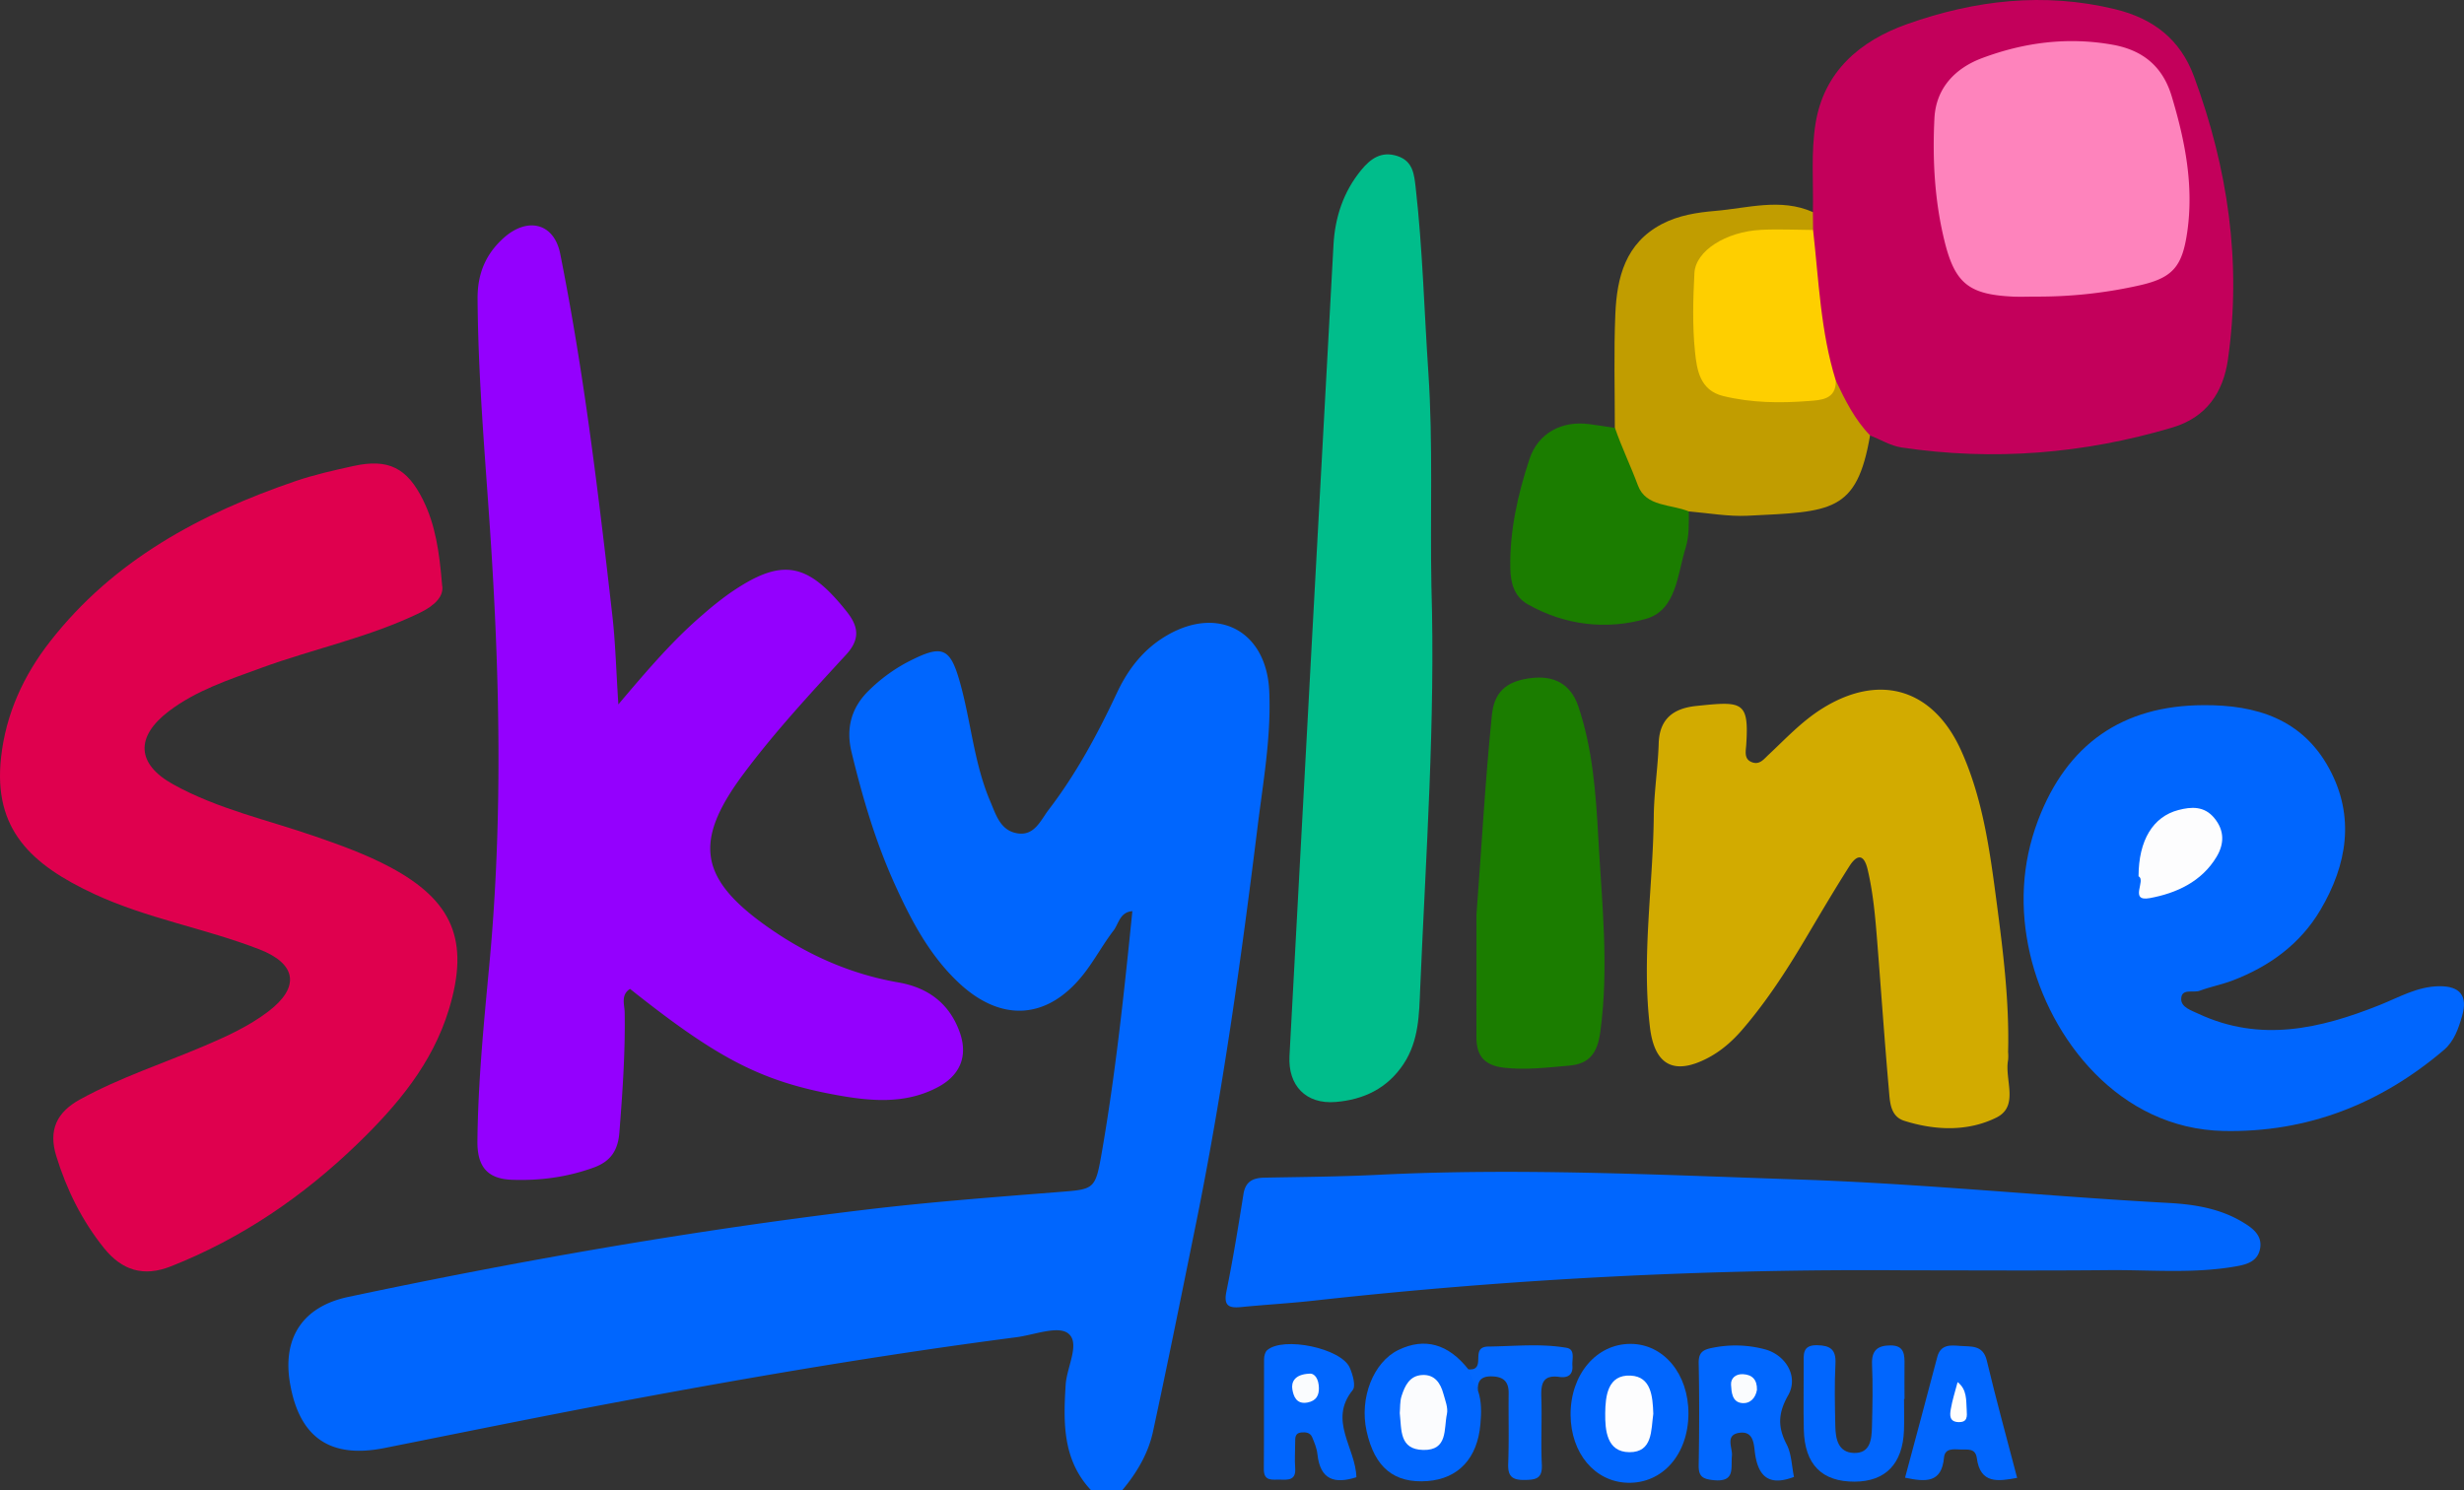 <svg xmlns="http://www.w3.org/2000/svg" viewBox="0 0 1771.49 1071.47"><rect x="0" y="0" width="1771.49" height="1071.47" fill="#333333" stroke="none"/><defs><style>.cls-1{fill:#0066fe;}.cls-2{fill:#9400fe;}.cls-3{fill:#df004e;}.cls-4{fill:#c3005b;}.cls-5{fill:#d2ab00;}.cls-6{fill:#00bd8b;}.cls-7{fill:#1b7d00;}.cls-8{fill:#c19d00;}.cls-9{fill:#0166fe;}.cls-10{fill:#0167fe;}.cls-11{fill:#0368fe;}.cls-12{fill:#fe83bc;}.cls-13{fill:#fecf00;}.cls-14{fill:#fdfdfe;}.cls-15{fill:#fafcfe;}.cls-16{fill:#fbfcfe;}.cls-17{fill:#fefefe;}</style></defs><g id="Layer_2" data-name="Layer 2"><g id="Layer_1-2" data-name="Layer 1"><path class="cls-1" d="M784.34,1071.47c-20.47-21.8-19.87-48.75-18.18-75.77.79-12.72,10.55-29.65,2-36.74-7.31-6.07-24.64.94-37.55,2.61-94.89,12.33-189.16,28.35-283.17,45.94-57.1,10.69-114,22.33-171,33.7-38.88,7.77-61.16-7.34-67.91-46.4-5.73-33.11,9.41-55.38,41.9-62.26,123.05-26.06,246.85-47.73,371.74-62.71,46-5.51,92.22-9,138.4-12.66,27.05-2.13,26.88-1.46,32-31,9.71-56.53,15.71-113.51,21.54-171-9,.68-9.78,9-13.51,13.9C793,679,787.06,690.17,779.4,700c-25.73,33.13-59.24,35.65-90.1,6.68-20.93-19.66-34.1-44.6-45.79-70.38-14-30.76-23.46-63-31.34-95.68-4.11-17-.11-32.11,12.89-44.5a118.35,118.35,0,0,1,27.16-19.92c25.78-13.35,31.09-11.05,38.63,17,7.41,27.58,9.74,56.45,21.09,83,4.16,9.75,7.27,21,19.44,23,12.39,2.08,16.8-9.43,22.56-16.94,19.86-25.91,35.24-54.54,49.06-84,8.13-17.33,19.35-31.82,36.35-41.59,37.11-21.33,71.3-2.42,73.18,40.33,1.44,32.74-4.34,64.89-8.33,97-11.91,96.16-25.28,192.14-44.61,287.17-10.06,49.45-20,98.94-30.64,148.25-3.4,15.69-11.6,29.57-22,42Z"/><path class="cls-2" d="M444.57,506.5c21.92-25.95,39.87-46.73,60.8-64.61a242.71,242.71,0,0,1,19-15.14c37.44-25.92,55.83-22.86,84.36,13,8.71,10.94,9.71,20-.52,31.1-25.41,27.66-51,55.21-73.53,85.42-36.56,48.95-32.24,75.83,18.49,111.17,28.19,19.64,58.84,33.11,92.8,39,21.4,3.72,36.82,15.28,44.11,36.06,5.93,16.92.22,30.65-15.63,39.13-23.62,12.65-48.86,10.19-73.5,5.68-54.5-10-85.71-26.75-148-76.24-6.82,4.38-3.93,11.33-3.84,17,.47,28.85-1.55,57.54-3.81,86.26-1,12.75-6.14,20.75-18.46,25.21-19.15,6.94-38.7,9.53-58.91,8.78-18.07-.68-24.85-10.06-24.68-27.74.41-42.68,4.63-85.11,8.6-127.48,9.85-105.16,7.41-210.15.24-315.29-3.71-54.33-8.41-108.63-8.73-163.17-.1-17.53,5.63-31.68,18.54-43.36,17.17-15.54,36.41-11.11,40.87,11.24,7.68,38.51,14.07,77.33,19.59,116.22,6.74,47.54,12.36,95.25,17.79,143C442.45,461.42,442.94,481.34,444.57,506.5Z"/><path class="cls-3" d="M317.85,420.73c1.53,7.66-4.89,14.48-15.73,19.76-36.7,17.88-76.75,26-114.79,39.95-23,8.43-46.3,16-66,31-24.11,18.36-23.25,37.93,3.19,52.58,32,17.74,67.86,25.53,102.14,37.41,18.29,6.33,36.47,12.88,53.62,22,45.33,24.16,57.49,53,42.47,102.37-11.85,39-37.17,69.07-65.73,96.68-39.08,37.78-83.29,68-134.12,88.09-19.69,7.8-35.18,3-48.21-13.22-15.89-19.83-26.84-42-34.27-66.19-5.72-18.64.41-31.41,17.06-40.58C86,774.9,117,764.79,146.89,752.07c16.13-6.87,32.06-14.14,46-24.75,22.92-17.43,20.47-34.25-6.4-44.68-38.95-15.11-80.69-22.09-118.73-39.79C22.41,621.74-5,596.42.76,544.59c3.45-31.21,16.1-58.8,35.28-83.37,45.63-58.47,107.89-91.87,176.49-115.3,13.48-4.61,27.52-7.73,41.46-10.81,25.22-5.57,38.74,1.26,50.21,24.5C312.94,377.31,315.85,396.33,317.85,420.73Z"/><path class="cls-4" d="M1303.38,152.5c.46-21.25-1.46-42.88,1.9-63.66,6-37.33,31.84-59.47,65.91-71.54,48.58-17.19,98.2-23.09,149.34-10.71,27.7,6.7,47,21.76,56.83,48.34,24.3,65.86,34.38,133.58,24.43,203.49-3.39,23.86-15.6,41.79-40,49C1498,326.38,1433,331.59,1367.11,321.76c-7.79-1.17-15.08-5.68-22.59-8.65-19-7.87-22.63-26.5-29.88-42.63-12.42-34.22-13.18-70.12-15.43-105.81C1299.32,160.17,1300.07,155.89,1303.38,152.5Z"/><path class="cls-1" d="M1584.29,507.06c37.88-.29,71,10.05,90.24,45.5,18.83,34.69,12.9,69.32-6.3,101.8-14.5,24.53-36.83,40.71-63.42,50.78-7.6,2.87-15.71,4.4-23.32,7.26-4.68,1.75-13.44-2.11-13.31,6.23.09,5.67,7.22,7.91,12.36,10.31,44.59,20.84,87.69,10.78,130.43-6.3,13.87-5.55,27-13.29,42.59-13.49,15-.19,20.82,6.8,16.57,21.38-2.62,9-5.65,18.13-13.13,24.5-45.62,38.77-98.15,59.45-158.35,58.2-75.26-1.56-125.19-66.5-139.19-127.35-7.44-32.33-6.09-64.55,5.78-96C1486,535.08,1526,507.21,1584.29,507.06Z"/><path class="cls-5" d="M1443.72,756.6a30.23,30.23,0,0,1,0,5.63c-2.7,14,8.18,33.15-8.42,41.37-20.56,10.19-44,9.33-66.19,2.34-10.17-3.2-10.34-13.65-11.08-22.1-3.14-35.55-5.58-71.16-8.4-106.73-1.38-17.44-2.86-34.86-6.92-52-2.72-11.49-7.76-10.56-13-2.41-11.1,17.41-21.54,35.24-32.09,53-13.46,22.64-27.76,44.67-45,64.68-7,8.14-15,15.19-24.51,20.23-24.53,12.94-38.57,5.35-41.86-21.83-6.13-50.76,2.2-101.23,2.73-151.86.19-17.47,3-34.9,3.54-52.38.55-17.93,10.92-25.21,26.85-26.89,33.44-3.53,38.14-3.56,36.08,28-.3,4.59-1.92,10.66,4.8,12.66,5.08,1.51,8-2.58,11.16-5.51,12.34-11.55,23.88-24,38.35-33.11,41.26-26,80-14.71,100.2,30,15.57,34.44,20.59,71.73,25.45,108.57C1440.14,684.1,1444.65,720.2,1443.72,756.6Z"/><path class="cls-6" d="M1029.12,421.72c2.91,96.54-4,192.82-8.08,289.15-.77,18.26-.85,37.35-11.88,54.09-11.79,17.88-29,25.8-48.94,27.43-21.4,1.75-34.29-11.9-33.15-33.07Q942.76,467.65,958.72,176c1.08-19.76,7.13-38.16,19.92-53.71,6.63-8.07,14.39-13.92,26.09-10.07,11.34,3.73,12,13.59,13.06,22.56,5,44.17,6.14,88.62,9.12,132.93C1030.36,319.06,1028.11,370.39,1029.12,421.72Z"/><path class="cls-1" d="M1370.53,913.44a3599.15,3599.15,0,0,0-426.06,21.81c-17.38,1.93-34.88,2.9-52.29,4.62-8.8.87-12.53-1-10.46-11.18,4.71-23.19,8.53-46.58,12.25-70,1.46-9.24,6.88-11.74,15.21-11.89,26.94-.5,53.9-.69,80.8-2,101.6-5.12,203,0,304.55,3.38,88.29,3,176.17,12,264.32,16.79,18.76,1,37.5,4,53.94,14.07,6.8,4.15,14.09,9.37,12,19.27-1.91,9-9.92,11-17.24,12.28-30.51,5.41-61.36,2.43-92,2.72C1467.18,913.77,1418.86,913.44,1370.53,913.44Z"/><path class="cls-7" d="M1061.49,657.72c3.69-48.05,6.22-96.07,11.16-144,1.93-18.62,13.27-24.4,28.56-26.19,16-1.87,28.08,4.21,33.55,20.45,10.26,30.41,12.58,62.38,14.29,93.77,2.54,46.6,7.88,93.3,1.48,140.27-2.11,15.51-8,23-22.42,24.23-15.54,1.32-31,3.32-46.81,1.5-14.06-1.62-19.88-8.53-19.84-22C1061.55,716.44,1061.49,687.08,1061.49,657.72Z"/><path class="cls-8" d="M1303.38,152.5l.14,12.86c-7.45,6.42-16.56,4.61-25.12,4.68-13.33.1-26.13,2.2-38.16,8-9.58,4.65-16.37,11.83-16.84,22.93-.75,17.43-1.36,34.9.69,52.3,1.91,16.17,9.93,26.6,27,28.32,23.49,2.36,47.27,7.16,68.72-8,6.73,14.1,13.59,28.11,24.68,39.48-9.57,55.57-27.72,54.82-88.09,57.78-13.56.67-28.15-1.9-42.25-3.13-19.51,3.91-36.79-3.21-42-20.19-4-13.14-15.83-24.33-11.16-39.86,0-27.32-.8-54.67.36-81.94,1.12-26.26,7.21-50.87,33.52-64.66,12-6.27,25.13-8.28,38.09-9.4C1256.43,149.72,1280.08,142.2,1303.38,152.5Z"/><path class="cls-7" d="M1161.08,307.72c4.84,14,11.33,27.38,16.5,41.31,5.8,15.61,23.84,13.33,36.61,18.74-.07,8.71.38,17.41-2.27,26-6,19.29-6.6,44.91-28.48,51.19-28.3,8.12-58.34,4.78-85.17-10.49-9.62-5.47-12.23-15.3-12.43-25.69-.52-27.08,5.35-53.22,13.75-78.63,6.23-18.85,23.27-27.8,43-25.18C1148.75,305.76,1154.91,306.78,1161.08,307.72Z"/><path class="cls-9" d="M1213.9,1016.52c-.13,29.31-18.68,50.38-43.73,49.67-23.57-.68-40.81-21.2-41-48.79-.16-29.06,18.51-51.14,43.17-51.07C1196.13,966.39,1214,988,1213.9,1016.52Z"/><path class="cls-10" d="M1289.79,1062c-17.66,6.68-25.72.16-28.08-17.35-.78-5.76-.77-15.7-10.91-14.41-10.88,1.38-5.1,10.82-5.63,16.45-.86,9.13,2.58,19.26-13.35,17.62-8-.83-10.7-2.84-10.55-10.91.42-24.33.5-48.68,0-73-.19-8.23,3.27-10,10.44-11.35a82.24,82.24,0,0,1,37,1.14c15.15,4,24.56,19.61,16.88,33.12-7.27,12.78-7.61,22.76-1.07,35.29C1288.05,1045.47,1288.14,1054.18,1289.79,1062Z"/><path class="cls-9" d="M1062.58,999.9c2.72,7.88,2.46,16,1.76,24.12-2.1,24.59-15.85,39.25-38,40.94-24,1.82-38.07-9.67-43.85-36-5.24-23.79,4.9-49.56,22.94-58.28,18.83-9.1,35.8-4.39,50.25,13.95C1062.27,987.83,1060.33,994.81,1062.58,999.9Z"/><path class="cls-9" d="M975.18,1062.22c-15.52,4.93-26,2.06-28-16.49-.44-4.22-2.15-8.4-3.83-12.36-1.41-3.35-4.78-3.69-8-3.33-4.24.48-4.18,3.72-4.18,6.89,0,6.27-.48,12.56,0,18.78.65,8.88-5.16,8.38-10.95,8.22-5.4-.15-11.66,1.56-11.59-7.61.22-26.31,0-52.62.17-78.92,0-2.22.69-5.19,2.2-6.52,11.51-10.12,53.27-1.48,59.42,12.59,2.14,4.91,4.49,13.11,2.1,16.07C954.83,1021.45,974.66,1041.05,975.18,1062.22Z"/><path class="cls-9" d="M1368.91,1006c0,7.5.23,15-.05,22.51-.89,24-13.18,36.75-35.34,36.88-23.64.15-36.07-12.3-36.67-37.35-.38-15.65,0-31.3-.1-47,0-7-1.14-14,9.75-13.75,9.25.2,13.61,3,13.1,13.18-.76,15-.43,30-.1,45.06.19,9.08,2,18.8,13.21,19.22,12.06.46,12.9-9.83,13.13-18.73.39-15,.7-30.07.06-45.07-.42-10,4.1-13.48,13.21-13.52,10.18-.06,10.24,6.85,10.13,14.12-.11,8.13,0,16.27,0,24.41Z"/><path class="cls-9" d="M1450.21,1062.67c-13.65,2.53-26.53,4.58-29-14.32-1-7.3-6.93-5.86-11.68-6.07-5-.22-11.27-1.08-11.89,5.79-1.67,18.46-13.18,17.59-28,14.48,7.83-29.29,15.61-58,23.14-86.75,2.46-9.39,9.78-8.54,16.49-8,7.66.62,16.35-1,19.12,10.45C1435.12,1006.47,1442.84,1034.48,1450.21,1062.67Z"/><path class="cls-11" d="M1062.58,999.9l-6.87-15.22a13.49,13.49,0,0,0,3.68-.28c7.45-2.73-1.72-16,10.67-16.16,18.75-.21,37.57-2.3,56.15.9,6.51,1.12,3.9,8.1,4.27,12.79.54,6.9-3.63,9-9.36,8.16-11.82-1.66-13.29,4.72-13,14.35.56,16.23-.4,32.53.37,48.74.48,10-4.2,10.89-12.31,11-8.8.14-12.22-2.45-11.86-11.63.65-16.85.13-33.74.32-50.62.09-7.53-2.82-11.59-10.76-12.17C1066.25,989.23,1061.94,991.57,1062.58,999.9Z"/><path class="cls-12" d="M1463.93,213.27c-5.64,0-11.29.24-16.92,0-30.89-1.51-41.29-9.14-48.76-38.93-7.34-29.26-9-59.28-7.49-89.36,1.14-22.1,15.46-36.13,34.12-43.14,30.06-11.28,61.4-15.47,93.93-9.69,22.46,4,36.25,16.24,42.51,37,9.58,31.84,16.06,64.19,11.18,97.82-3.66,25.21-10.64,33.21-36,38.6A330.7,330.7,0,0,1,1463.93,213.27Z"/><path class="cls-13" d="M1319.85,273.64c.38,13.91-11.12,14.05-19.55,14.71-20.51,1.61-41.16,1.35-61.39-3.57-17-4.15-19-19.21-20.33-32.25-1.88-18.55-1.34-37.47-.38-56.16.82-16,22.58-29.78,47.78-31.09,12.48-.65,25,0,37.54.08C1307.62,201.66,1308.87,238.38,1319.85,273.64Z"/><path class="cls-14" d="M1537.5,630.13c.06-26,10.43-42.91,28.66-47.67,9.31-2.43,18.57-3,25.8,5.75,7.46,9,7.18,18.61,1.69,27.81-10.74,18-29,26.26-48,29.77C1530.3,648.62,1543.22,632.78,1537.5,630.13Z"/><path class="cls-14" d="M1188.64,1016.59c-1.68,11.67-.3,27.71-17.17,27.62-16.38-.08-17.54-16-17.4-28.06s1.63-27.93,18.39-27C1187.1,989.91,1188.21,1004.08,1188.64,1016.59Z"/><path class="cls-15" d="M1263.17,999.37c-1,5.9-4.93,10.25-11.1,9.48-6.87-.87-7.23-8-7.54-13.14-.28-4.81,3.5-7.86,8.62-7.59C1259.77,988.47,1263.33,992.06,1263.17,999.37Z"/><path class="cls-16" d="M1006.36,1016.1c.35-3.77,0-8.35,1.33-12.39,2.35-7.21,5.67-14.47,14.73-15s13.23,5.82,15.33,13.56c1.3,4.76,3.48,10.05,2.51,14.51-2.3,10.55.91,26.27-17.1,25.82C1006,1042.19,1007.7,1028.21,1006.36,1016.1Z"/><path class="cls-15" d="M941.22,987.76c4.16-.53,6.91,4.07,7,10.26.11,5.15-1.8,9.25-8.15,10.46-8.18,1.55-10.12-4.73-10.93-9.42C928.27,993.86,930.67,988.28,941.22,987.76Z"/><path class="cls-17" d="M1407.42,993.82c6.86,5.4,6.07,12.92,6.54,20.08.29,4.55.68,8.94-6,8.68s-6.14-5.29-5.45-9.29C1403.61,1006.76,1405.7,1000.4,1407.42,993.82Z"/></g></g></svg>